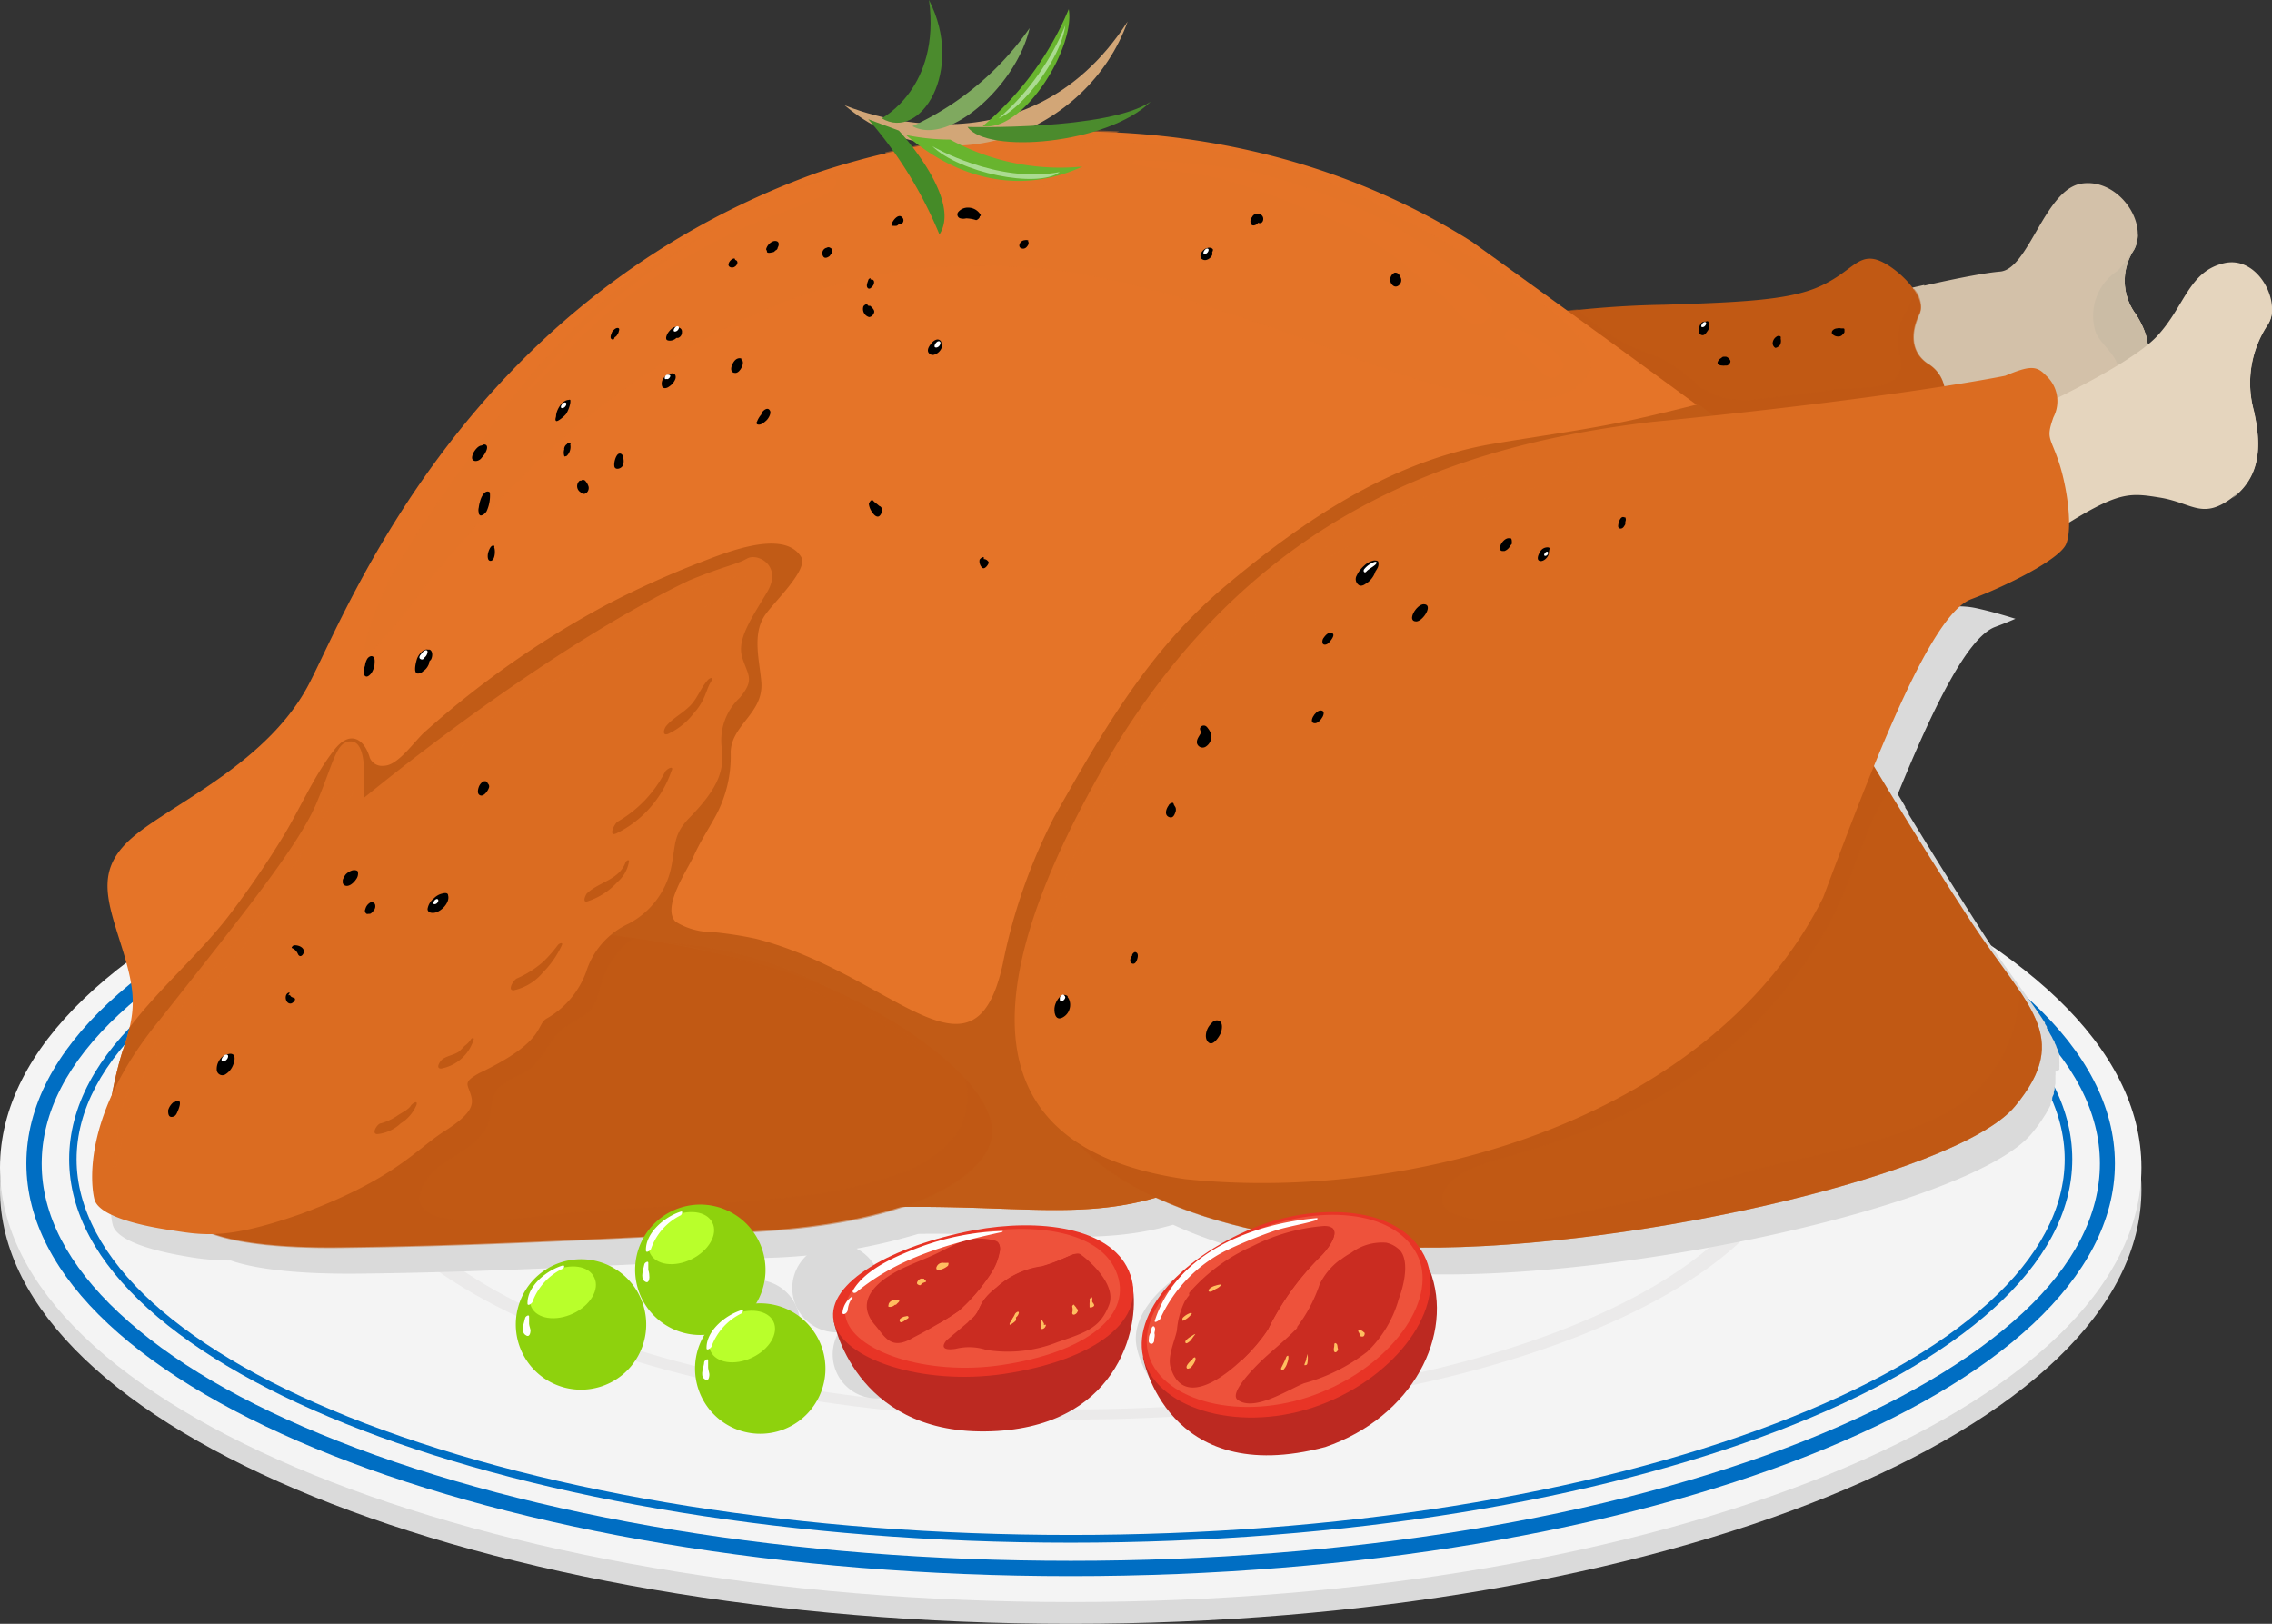 <svg xmlns="http://www.w3.org/2000/svg" viewBox="0 0 143.9 102.85"><rect x="0" y="0" width="143.9" height="102.85" fill="#333333" stroke="none"/><defs><style>.cls-1{isolation:isolate;}.cls-2,.cls-7{fill:#dadada;}.cls-3{fill:#f4f4f4;}.cls-4{fill:#ebeaea;}.cls-5{fill:#006ec3;}.cls-13,.cls-16,.cls-24,.cls-33,.cls-6,.cls-7,.cls-9{mix-blend-mode:multiply;}.cls-8,.cls-9{fill:#d3c1a9;}.cls-10{fill:#cbbca5;}.cls-11{fill:#e5d5be;}.cls-12,.cls-13{fill:#c15914;}.cls-13,.cls-15,.cls-16,.cls-24,.cls-28{opacity:0.5;}.cls-14,.cls-15,.cls-16{fill:#e57428;}.cls-15,.cls-27,.cls-28{mix-blend-mode:screen;}.cls-17{fill:#c15b16;}.cls-18{fill:#d2a677;}.cls-19{fill:#7fa95f;}.cls-20{fill:#4b8b2d;}.cls-21{fill:#68b42e;}.cls-22{fill:#458b28;}.cls-23{fill:#abdb91;}.cls-25{fill:#db6c21;}.cls-26{fill:#fff;}.cls-29{fill:#bc2921;}.cls-30{fill:#e83426;}.cls-31{fill:#ee523b;}.cls-32,.cls-33{fill:#ca2c21;}.cls-34{fill:#ffbe60;}.cls-35{fill:#8ed20d;}.cls-36{fill:#b9ff2b;}</style></defs><g class="cls-1"><g id="Layer_1" data-name="Layer 1"><path class="cls-2" d="M143.51,96.19c0,15.19-30.36,27.51-67.82,27.51S7.88,111.38,7.88,96.19,38.24,68.67,75.69,68.67,143.51,81,143.51,96.19Z" transform="translate(-7.88 -20.85)"/><path class="cls-3" d="M143.51,94.8c0,15.2-30.36,27.52-67.82,27.52S7.88,110,7.88,94.8,38.24,67.29,75.69,67.29,143.51,79.61,143.51,94.8Z" transform="translate(-7.88 -20.85)"/><path class="cls-4" d="M121.94,92c0,10.36-20.7,18.76-46.25,18.76S29.44,102.33,29.44,92,50.15,73.21,75.69,73.21,121.94,81.61,121.94,92Z" transform="translate(-7.88 -20.85)"/><path class="cls-3" d="M120.34,92.31c0,9.84-20,17.81-44.65,17.81s-44.64-8-44.64-17.81,20-17.8,44.64-17.8S120.34,82.48,120.34,92.31Z" transform="translate(-7.88 -20.85)"/><path class="cls-5" d="M75.69,69.38c17.55,0,34,2.69,46.43,7.59,6,2.35,10.63,5.08,13.87,8.12s4.89,6.21,4.89,9.45S139.23,101,136,104s-7.91,5.76-13.87,8.12c-12.39,4.9-28.88,7.59-46.43,7.59s-34-2.69-46.42-7.59c-6-2.36-10.63-5.09-13.87-8.12s-4.89-6.21-4.89-9.45,1.64-6.42,4.89-9.45S23.31,79.32,29.27,77c12.39-4.9,28.87-7.59,46.42-7.59Zm0-1C39.17,68.4,9.55,80.1,9.55,94.54s29.62,26.14,66.14,26.14,66.14-11.7,66.14-26.14S112.22,68.4,75.69,68.4Z" transform="translate(-7.88 -20.85)"/><path class="cls-5" d="M75.69,70.47c16.89,0,32.76,2.52,44.69,7.08,5.77,2.22,10.29,4.78,13.45,7.63s4.82,6,4.82,9.09-1.62,6.19-4.82,9.09-7.68,5.42-13.45,7.63c-11.93,4.56-27.8,7.08-44.69,7.08S42.93,115.55,31,111c-5.77-2.21-10.29-4.78-13.44-7.63s-4.83-6-4.83-9.09,1.63-6.19,4.83-9.09S25.23,79.77,31,77.55C42.93,73,58.8,70.47,75.69,70.47Zm0-.49c-35,0-63.43,10.88-63.43,24.29s28.4,24.29,63.43,24.29,63.44-10.87,63.44-24.29S110.73,70,75.69,70Z" transform="translate(-7.88 -20.85)"/><g class="cls-6"><path class="cls-2" d="M79.23,102.4c-.81-1.89-3.81-2.31-6.64-1.76-3.46.67-6.33,2.29-6,4a6.19,6.19,0,0,0,6.5,4.86c5.45-.06,6.58-4.22,6.35-6.18A2.28,2.28,0,0,0,79.23,102.4Z" transform="translate(-7.88 -20.85)"/><path class="cls-2" d="M92.15,102.39s0,0,0,0a2.29,2.29,0,0,0-.22-.67c-1.11-2.19-4.57-2.34-7.28-1.22-3.12,1.29-5.23,3.68-4.77,5.69h0s1,5.79,7.82,3.94C91.43,108.83,93.21,105.2,92.15,102.39Z" transform="translate(-7.88 -20.85)"/><path class="cls-2" d="M56,101.92A2.86,2.86,0,1,0,58.54,105,2.82,2.82,0,0,0,56,101.92Z" transform="translate(-7.88 -20.85)"/><path class="cls-2" d="M63.64,103.85h-.38a3,3,0,0,0,.4-1.33,2.8,2.8,0,1,0-2.94,2.71H61a2.79,2.79,0,1,0,2.6-1.38Z" transform="translate(-7.88 -20.85)"/></g><path class="cls-7" d="M138.31,88.6c0-.06,0-.12,0-.18a.45.45,0,0,0,0-.11,2,2,0,0,0,0-.24l0-.11,0-.16a.65.65,0,0,1,0-.13l-.06-.2-.06-.16-.06-.14a.78.78,0,0,0-.05-.14,1,1,0,0,1-.07-.15c0-.07-.07-.15-.11-.22l-.06-.13-.09-.15-.06-.11c-.05-.1-.11-.2-.17-.3l0-.09-.12-.19,0-.06c-.83-1.3-2-2.78-3.3-4.72-1.86-2.84-3.86-6.07-5.33-8.48,0,0,0-.05,0-.08s-.15-.23-.22-.35l0-.06-.2-.34,0,0-.2-.33,0,0-.07-.12c2.23-5.48,4.42-9.94,6.16-10.59.4-.15.84-.32,1.29-.52-.81-.25-1.61-.48-2.43-.66-2-.45-4,.45-6,.18a21.33,21.33,0,0,1-9.22-3.79A30.55,30.55,0,0,1,110,47.39a27.77,27.77,0,0,1-2.74-5.13c-.15-.38-.29-.76-.43-1.13l-4.64-3.35a46.57,46.57,0,0,0-23.56-6.94c-1.3.13-2.6.21-3.85.31-2.35.2-4.7.27-7,.47l-.59.06.09.07-.47.09-.08-.12-1.31.14c.06.08.12.15.17.23l-.51.12h0c-1.47.35-2.89.75-4.23,1.2-22.29,8-29.67,27.46-32.23,32.38s-8.47,7.47-11,9.58-1.85,4-.89,7c.74,2.38.9,3.57.52,5.2-.05.24-.12.48-.19.74a0,0,0,0,0,0,0l-.12.37c0,.14-.09.29-.14.44a16.87,16.87,0,0,0-.65,2.61c-1.87,4.09-1.13,6.7-1.13,6.7.25,1,2.51,1.64,4.66,2a16.07,16.07,0,0,0,2.82.26c1.16.4,3.48.87,8,.83,7.73-.08,15-.46,26.05-1A37,37,0,0,0,66.05,99c7.26-.09,11.44.78,16.13-.58,3.56,1.65,8.65,2.89,15.39,3.12,13.37.46,35.35-4.45,39-8.91l.29-.36a.86.86,0,0,1,.07-.1c.08-.1.16-.22.23-.32l0,0,.22-.34.06-.09.16-.28,0,0,.16-.31a1,1,0,0,1,0-.1,1.73,1.73,0,0,0,.1-.24l0-.07c0-.1.07-.2.1-.29l0-.1a1.46,1.46,0,0,0,.05-.2.44.44,0,0,0,0-.1,2.38,2.38,0,0,0,.05-.26.38.38,0,0,0,0-.1c0-.07,0-.13,0-.19V89a1.13,1.13,0,0,0,0-.26Z" transform="translate(-7.88 -20.85)"/><path class="cls-8" d="M128.26,39.29s4.49-1.09,6.3-1.24,2.83-5.21,5.15-5.57,4.27,2.46,3.33,4.2a3.56,3.56,0,0,0,.15,4.13c.79,1.3,1.16,2.61,0,4.06s-8.48,3.47-8.48,3.47l-5.94-2.24S126.81,41.53,128.26,39.29Z" transform="translate(-7.88 -20.85)"/><path class="cls-9" d="M143,36.68a2.11,2.11,0,0,0,.24-1.08l0,0c-1.44,1.69-4.14,2.54-3.42,5.32.27,1,.84,2.24-.05,3.09s-3.05-.7-4.19-.52c-1.51.24-3.61,1.51-4.75-.22-.25-.39-.55-1-.3-1.43.41-.77-.2-1.52-.52-2.2a4.39,4.39,0,0,1-.26-.74c-.88.19-1.5.35-1.5.35-1.45,2.24.51,6.81.51,6.81l5.94,2.24s7.32-2,8.48-3.47.79-2.76,0-4.06A3.56,3.56,0,0,1,143,36.68Z" transform="translate(-7.88 -20.85)"/><g class="cls-6"><path class="cls-10" d="M143.19,40.81a3.56,3.56,0,0,1-.15-4.13,2.05,2.05,0,0,0,.24-1A4.75,4.75,0,0,1,142,38a3.4,3.4,0,0,0-1.38,3.91c.5,1.14,2.15,1.72,1.2,3.9a4.76,4.76,0,0,0,1.34-.92C144.35,43.42,144,42.11,143.19,40.81Z" transform="translate(-7.88 -20.85)"/></g><path class="cls-11" d="M136.68,46.77s6.06-2.74,7.82-4.63,2-4.1,4.24-4.62,3.71,2.67,2.74,3.91a6.68,6.68,0,0,0-.85,5.41c.46,2.08.52,4.1-1.37,5.53s-2.54.33-4.56,0-2.67-.39-6.45,2C138.25,54.4,136,49.51,136.68,46.77Z" transform="translate(-7.88 -20.85)"/><g class="cls-6"><path class="cls-11" d="M150.64,41.12c-2.08.92-3,2.3-2.85,3.92S150,47.42,149.71,49c-.22,1.11.84,2.29-.45,3.42h0c1.89-1.43,1.83-3.45,1.37-5.53a6.68,6.68,0,0,1,.85-5.41,1.73,1.73,0,0,0,.29-1.17A2.9,2.9,0,0,1,150.64,41.12Z" transform="translate(-7.88 -20.85)"/></g><path class="cls-12" d="M105.52,40.76a63.18,63.18,0,0,1,7.79-.61c5.07-.16,8-.31,9.89-1.19s2.3-1.94,3.43-1.69,3.38,2.31,2.82,3.44-.61,2.41.51,3.17a2.22,2.22,0,0,1,1,2.62c-.31.61-16.81,3.28-16.81,3.28Z" transform="translate(-7.88 -20.85)"/><path class="cls-13" d="M130,43.88c-1.12-.76-1.07-2-.51-3.17a1.63,1.63,0,0,0-.39-1.58,4.66,4.66,0,0,1-.54,1.53,3.5,3.5,0,0,0-.33,2.83c.43,2.14-2.31,1.89-3.77,2-1.69.18-3.38.46-5.08.6a5.06,5.06,0,0,1-3.82-.73,12.68,12.68,0,0,0-2.19-1.69c-.88-.43-1.88-.67-2.73-1.17a14,14,0,0,1-2.82-2.06c-1.49.15-2.26.28-2.26.28l8.61,9s16.5-2.67,16.81-3.28A2.22,2.22,0,0,0,130,43.88Z" transform="translate(-7.88 -20.85)"/><path class="cls-14" d="M14.62,93.31a24,24,0,0,1,1-5.82c.9-2.61.9-3.7-.06-6.76s-1.66-4.92.9-7,8.45-4.66,11-9.58,10-24.39,32.23-32.38c11.53-3.84,27.78-4.21,41.4,4.38,10.64,7.65,16.42,11.94,16.42,11.94S88.31,93.54,82.31,96.3c-5.84,2.16-10.45.62-20.29,1.08S14.62,93.31,14.62,93.31Z" transform="translate(-7.88 -20.85)"/><path class="cls-15" d="M96.35,34.49A33.85,33.85,0,0,0,84,30.29a65.88,65.88,0,0,0-16-.05,38.23,38.23,0,0,0-15,5.14c-.74.44-1.46.9-2.17,1.37a27.88,27.88,0,0,0-5,3.4,45.25,45.25,0,0,0-7.2,8.24c-2.05,2.88-4.17,5.8-5.92,8.87-.89,1.57-2.67,6.29-1.2,4.77,1.88-2,3.24-4.06,4.1-5.08,4.64-5.48,9.17-10.25,15.79-14,6.78-3.8,12.94-5.83,21.86-5.14,5.36.41,11.34,2.45,16.28,4.17,4.76,1.65,16.67,7,19,2.4C109.91,41.47,98.53,35.77,96.35,34.49Z" transform="translate(-7.88 -20.85)"/><path class="cls-16" d="M65.56,32.7a31.75,31.75,0,0,0,1.9,3c.19-1.47-.7-2.75-.89-4.2,0-.11.15-.38.27-.32a13.16,13.16,0,0,0,2.59,1.38,12.06,12.06,0,0,0,2.46.29,7.16,7.16,0,0,0,4.59-1.37,11.66,11.66,0,0,1-3.48.18c-.92-.08-2.45-.21-2.81-1.24a.34.34,0,0,1,.24-.36,13.36,13.36,0,0,1,2.81.43,8.17,8.17,0,0,0,3.29-.39,16.14,16.14,0,0,0,2.23-.93,52.8,52.8,0,0,0-14.82,1.33C64.4,31.31,65.07,32,65.56,32.7Z" transform="translate(-7.88 -20.85)"/><path class="cls-17" d="M71.39,81.92a35.39,35.39,0,0,1,3.26-9.33C77.71,67.2,80.56,62.11,85.45,58s10.37-7.85,16.77-9c3.13-.54,6.25-.93,9.35-1.62,1.3-.29,2.59-.61,3.88-.93l2.08,1.54S88.31,93.54,82.31,96.3c-5.84,2.16-10.45.62-20.29,1.08s-47.4-4.07-47.4-4.07a24,24,0,0,1,1-5.82,13.31,13.31,0,0,0,.47-1.57c1.9-2.48,4.32-4.55,6.23-7A58.4,58.4,0,0,0,25.71,74c1.15-1.85,2-3.94,3.33-5.64,1-1.3,1.91-.72,2.26.48a.83.83,0,0,0,.9.51c.91,0,2-1.66,2.64-2.19a59,59,0,0,1,11.44-8,58.3,58.3,0,0,1,6-2.71c1.43-.54,5.22-2.14,6.34-.33.51.83-1.88,3-2.35,3.79-.74,1.2-.28,2.82-.17,4.12.17,2-1.89,2.7-1.94,4.46a7.94,7.94,0,0,1-.93,4c-.46.85-1,1.66-1.4,2.55s-2.06,3.27-1.16,4.19a4.36,4.36,0,0,0,2.3.65,24,24,0,0,1,2.8.43C64.42,82.53,69.55,90.26,71.39,81.92Z" transform="translate(-7.88 -20.85)"/><path class="cls-12" d="M125.2,67.1s4,6.76,7.53,12.14,6.46,7.22,2.77,11.68-25.67,9.38-39,8.92-20.29-4.92-21.52-8.61S104.45,102,125.2,67.1Z" transform="translate(-7.88 -20.85)"/><path class="cls-13" d="M135.75,83.54c0,.16,0,.32,0,.48a8.94,8.94,0,0,1-4.88,7.45c-3.8,1.93-7.92,2.42-12,3.5a117.67,117.67,0,0,1-13,3.07c-1.15.17-8.16.68-6.36-2,.82-1.22,3.06-1.67,4.34-2.06a52.24,52.24,0,0,0,6.28-2.26,27.9,27.9,0,0,0,14-13.11c1-2.11,1.65-4.4,2.69-6.49a8.9,8.9,0,0,1,.66-1.12c-1.38-2.26-2.32-3.86-2.32-3.86C104.45,102,73.7,87.54,74.93,91.23s8.15,8.14,21.52,8.61,35.36-4.46,39.05-8.92C138,87.9,137.46,86.08,135.75,83.54Z" transform="translate(-7.88 -20.85)"/><path class="cls-18" d="M61.37,27.51s11.3,5,17.93-5.3C76.8,29.25,67.66,32.86,61.37,27.51Z" transform="translate(-7.88 -20.85)"/><path class="cls-19" d="M65.67,28.84a18.44,18.44,0,0,0,7.42-6.21C72.3,26.18,68,30.13,65.67,28.84Z" transform="translate(-7.88 -20.85)"/><path class="cls-20" d="M63.72,28.34s3.75-1.91,3-7.49C69,25.31,66.18,29.82,63.72,28.34Z" transform="translate(-7.88 -20.85)"/><path class="cls-21" d="M70.12,28.84a19.43,19.43,0,0,0,5.45-7.41C76,23.83,72.72,29.22,70.12,28.84Z" transform="translate(-7.88 -20.85)"/><path class="cls-20" d="M69.16,28.89s8.88.23,11.6-1.6C78,30,70.37,30.62,69.16,28.89Z" transform="translate(-7.88 -20.85)"/><path class="cls-21" d="M68.06,29.69a14.54,14.54,0,0,0,8.38,1.71c-3.86,1.78-7.86.86-11.18-2A14.08,14.08,0,0,0,68.06,29.69Z" transform="translate(-7.88 -20.85)"/><path class="cls-22" d="M62.87,28.4a26.46,26.46,0,0,1,4.51,7.3c1.47-2.24-2.57-6.58-2.57-6.58Z" transform="translate(-7.88 -20.85)"/><path class="cls-23" d="M66.93,30.11S71,32.51,75,31.75C73.56,32.82,68.61,31.77,66.93,30.11Z" transform="translate(-7.88 -20.85)"/><path class="cls-23" d="M71.13,28.35a15.72,15.72,0,0,0,4.22-5.89C75.14,24.32,72.86,27.57,71.13,28.35Z" transform="translate(-7.88 -20.85)"/><path class="cls-12" d="M45.29,79.91s9.67.93,15.85,3.87,9.74,6.57,9.58,8.89S66.4,98.3,55.35,98.85s-18.32.92-26,1-9-1.39-9-1.39S35.48,93.9,45.29,79.91Z" transform="translate(-7.88 -20.85)"/><g class="cls-24"><path class="cls-12" d="M62.38,84.58A26.27,26.27,0,0,0,49.7,80.52s0,0,0,0a31.39,31.39,0,0,1,5.88,1.38c2.28.81,4.32,2.14,6.58,3C62.26,84.93,62.5,84.65,62.38,84.58Z" transform="translate(-7.88 -20.85)"/><path class="cls-12" d="M66.16,87.15a8.18,8.18,0,0,0-1.56-1.24A6.88,6.88,0,0,0,62.93,85s-.16.11-.1.14A23.81,23.81,0,0,1,66,87.39C66.05,87.46,66.24,87.24,66.16,87.15Z" transform="translate(-7.88 -20.85)"/></g><path class="cls-13" d="M69,89.13a4.43,4.43,0,0,1-.64,3.67,7.94,7.94,0,0,1-3.83,2.48,26.61,26.61,0,0,1-5.57,1.27c-4.5.56-9.06.68-13.58,1-1.87.11-3.72.43-5.59.54-1.2.07-6.26.52-5.18-2,.85-2,3.57-2.17,4.23-4.19.18-.56.1-1.45.47-1.94.49-.65,1.3-.87,2-1.32,1-.71,1.35-1.94,2.29-2.66.4-.32.87-.52,1.28-.81.93-.66.89-1.56,1.23-2.48a5.53,5.53,0,0,1,1.87-2.4c-1.59-.23-2.62-.33-2.62-.33-9.81,14-25,18.55-25,18.55s1.32,1.47,9.05,1.39,15-.46,26.05-1S70.57,95,70.72,92.67C70.79,91.67,70.18,90.44,69,89.13Z" transform="translate(-7.88 -20.85)"/><path class="cls-25" d="M134.88,44.65s-6.76,1.39-22.44,2.93c-12.76,1.53-24.75,6-33.66,20.13C71.4,80,67.09,93.23,82.93,95.53c14.75,1.54,33.51-4,40.42-17.83,3.23-8.61,6.8-17.94,9.38-18.9,2.17-.81,5.56-2.49,6-3.47s.09-3.59-.45-5.21-.83-1.47-.34-2.85a2.19,2.19,0,0,0-.49-2.65C136.87,44,136.43,44,134.88,44.65Z" transform="translate(-7.88 -20.85)"/><path class="cls-25" d="M13.86,96.81S12.52,92.1,18,85.44c5.43-6.87,8.81-11.07,9.93-13.73s1.24-3.9,2.16-3.9.92,1.85.82,3.59c6.14-5,14.19-10.71,20.6-13.78,2.25-.93,3-1,3.68-1.39s2.26.46,1.29,2.1-1.95,3-1.59,4.16.82,1.38-.16,2.56a3.69,3.69,0,0,0-1.12,3.28c.15,1.43-.36,2.55-2,4.25-1.08,1.08-.93,1.69-1.18,3a5.22,5.22,0,0,1-2.77,3.79A5,5,0,0,0,45,82.42a5.6,5.6,0,0,1-2.46,2.92c-.77.41,0,1.43-4.31,3.48-1,.56-.76.67-.56,1.28s.31,1.18-1.74,2.46c-1.79,1.18-3.13,3-9,5.18-4.82,1.69-6.25,1.33-8.4,1S14.11,97.79,13.86,96.81Z" transform="translate(-7.88 -20.85)"/><path class="cls-12" d="M52.71,63.92c-.46.51-.66,1.19-1.16,1.67s-1.07.76-1.48,1.25c-.13.16-.28.63.11.5A4.38,4.38,0,0,0,51.84,66a3.5,3.5,0,0,0,.56-.82c.19-.36.3-.81.51-1.15S52.83,63.78,52.71,63.92Z" transform="translate(-7.88 -20.85)"/><path class="cls-12" d="M50,69.74a7.7,7.7,0,0,1-3,3.15c-.22.14-.62,1-.07.74a6.9,6.9,0,0,0,3.47-3.93C50.61,69.3,50.13,69.52,50,69.74Z" transform="translate(-7.88 -20.85)"/><path class="cls-12" d="M47.51,75.44c-.4,1.15-1.7,1.26-2.46,2-.09.1-.29.57,0,.51A4.37,4.37,0,0,0,47,76.7a2.13,2.13,0,0,0,.72-1.32C47.69,75.26,47.53,75.4,47.51,75.44Z" transform="translate(-7.88 -20.85)"/><path class="cls-12" d="M43.21,80.71a8.33,8.33,0,0,1-.92,1.05,6.36,6.36,0,0,1-1.69,1.07c-.18.09-.63.78-.17.74a3.34,3.34,0,0,0,1.84-1.13,6.05,6.05,0,0,0,1.19-1.71C43.57,80.49,43.28,80.61,43.21,80.71Z" transform="translate(-7.88 -20.85)"/><path class="cls-12" d="M37.71,86.67a1.52,1.52,0,0,1-.41.43,4.08,4.08,0,0,1-.36.36c-.31.21-.7.25-1,.45-.15.09-.52.61-.13.62a2.65,2.65,0,0,0,2.08-1.87C37.88,86.54,37.74,86.62,37.71,86.67Z" transform="translate(-7.88 -20.85)"/><path class="cls-12" d="M33.91,90.86c-.13.26-.62.48-.86.65A3.51,3.51,0,0,1,32,92c-.21,0-.64.68-.22.68A2.51,2.51,0,0,0,33.26,92a2.51,2.51,0,0,0,1-1.17C34.35,90.49,34,90.75,33.91,90.86Z" transform="translate(-7.88 -20.85)"/><path d="M95.18,56.47c0-.12-.17-.12-.27-.12a1.21,1.21,0,0,0-.63.33,1.92,1.92,0,0,0-.47.62.45.45,0,0,0,.16.62c.11.06.28,0,.38-.08a1.19,1.19,0,0,0,.33-.26,1.35,1.35,0,0,0,.31-.53,2,2,0,0,0,.14-.23A.53.53,0,0,0,95.18,56.47Z" transform="translate(-7.88 -20.85)"/><path d="M98.05,59.12c-.45,0-1.11,1.09-.47,1.09C98,60.21,98.7,59.12,98.05,59.12Z" transform="translate(-7.88 -20.85)"/><path d="M92.2,60.94h0c-.19-.06-.38.16-.47.29l0,0a.39.39,0,0,0-.08.36c.06.15.26.09.36,0S92.55,61,92.2,60.94Z" transform="translate(-7.88 -20.85)"/><path d="M91.52,65.85c-.34,0-.83.81-.35.81C91.5,66.66,92,65.85,91.52,65.85Z" transform="translate(-7.88 -20.85)"/><path d="M103.63,55.3a.14.14,0,0,0,0-.06h0a.59.59,0,0,0,0-.13s0-.19-.12-.17h-.08c-.22,0-.44.26-.51.44s-.07.39.16.37l.09,0h0a.68.68,0,0,0,.3-.23l0,0,0,0,.06-.1Z" transform="translate(-7.88 -20.85)"/><path d="M105.94,55.52a.53.53,0,0,0-.53.3c-.1.16-.24.5,0,.56s.56-.26.57-.51S106.09,55.55,105.94,55.52Z" transform="translate(-7.88 -20.85)"/><path d="M84.4,67c-.1-.15-.2-.23-.37-.18a.23.23,0,0,0-.15.19.39.39,0,0,0,.08.21c-.08.22-.31.42-.27.7a.37.37,0,0,0,.56.22.77.77,0,0,0,.35-.72A1,1,0,0,0,84.4,67Z" transform="translate(-7.88 -20.85)"/><path d="M110.82,53.9a.31.31,0,0,0,0-.28.13.13,0,0,0-.06,0s0,0,0,0c-.26-.14-.4.4-.39.57s.25.2.37,0l.07-.11A.35.35,0,0,0,110.82,53.9Z" transform="translate(-7.88 -20.85)"/><path d="M82.35,72.07c0-.11-.12-.2-.14-.32s-.28,0-.31.11h0c-.17.23-.28.6,0,.73s.37-.15.42-.28A.43.43,0,0,0,82.35,72.07Z" transform="translate(-7.88 -20.85)"/><path d="M79.83,81.17c-.09-.06-.2.06-.24.14a.13.13,0,0,0,0,.06c-.13.15-.2.44,0,.51s.29-.19.32-.29S80,81.24,79.83,81.17Z" transform="translate(-7.88 -20.85)"/><path d="M75.5,84l0-.06s0,0,0,0c-.4-.28-.73.29-.81.62s0,1,.5.73S75.79,84.37,75.5,84Z" transform="translate(-7.88 -20.85)"/><path d="M85,85.48a.4.4,0,0,0-.36.15,1.46,1.46,0,0,0-.21.25c-.17.26-.29.76,0,1s.66-.37.75-.56S85.4,85.54,85,85.48Z" transform="translate(-7.88 -20.85)"/><path d="M38.78,70.48a.29.29,0,0,0-.14-.15c-.08,0-.19,0-.25.09a.7.7,0,0,0-.19.29c-.06.18-.11.45.11.52s.47-.29.53-.47A.24.24,0,0,0,38.78,70.48Z" transform="translate(-7.88 -20.85)"/><path d="M30.55,76.09c0-.12-.2-.14-.32-.12s-.38.15-.49.31a.87.87,0,0,0-.09.17.35.35,0,0,0-.06.14.22.22,0,0,0,0,.08.24.24,0,0,0,.09.24c.28.18.63-.17.76-.38A.58.58,0,0,0,30.55,76.09Z" transform="translate(-7.88 -20.85)"/><path d="M31.63,78.12a.23.23,0,0,0-.34-.08.65.65,0,0,0-.27.39.23.23,0,0,0,.08.3.23.23,0,0,0,.12,0h.09a.33.33,0,0,0,.15-.11l.08-.09A.41.41,0,0,0,31.63,78.12Z" transform="translate(-7.88 -20.85)"/><path d="M36.26,77.56c0-.17-.2-.16-.34-.12a1.06,1.06,0,0,0-.55.3,1.08,1.08,0,0,0-.41.68c0,.24.27.27.44.24C35.84,78.59,36.39,78,36.26,77.56Z" transform="translate(-7.88 -20.85)"/><path d="M26.47,80.73s-.18.14-.09.17a.67.67,0,0,1,.28.22c.09.1.09.24.21.28s.23-.13.25-.22C27.19,80.85,26.74,80.68,26.47,80.73Z" transform="translate(-7.88 -20.85)"/><path d="M26.51,84.06a.72.72,0,0,1-.2-.09l-.06-.08c-.05-.06,0,0-.08,0s.15-.21,0-.17c-.33.11-.21.73.13.69C26.43,84.4,26.68,84.14,26.51,84.06Z" transform="translate(-7.88 -20.85)"/><path d="M22.58,87.61a.33.33,0,0,0-.22,0,.79.79,0,0,0-.55.34,1,1,0,0,0-.2.69.36.36,0,0,0,.54.26,1.2,1.2,0,0,0,.5-.61C22.72,88.13,22.84,87.69,22.58,87.61Z" transform="translate(-7.88 -20.85)"/><path d="M19.1,90.57a.42.42,0,0,0-.16.09l-.07,0a1,1,0,0,0-.34.51c0,.17,0,.44.24.42s.3-.21.37-.37S19.43,90.51,19.1,90.57Z" transform="translate(-7.88 -20.85)"/><path d="M35.17,62.05A.16.16,0,0,0,35,62c-.31-.09-.64.34-.72.61s-.26,1,.15.89a.48.48,0,0,0,.25-.14A.87.87,0,0,0,35,63a.49.49,0,0,0,.06-.17s0-.11.08-.16S35.34,62.23,35.17,62.05Z" transform="translate(-7.88 -20.85)"/><path d="M31.52,62.45c-.12-.1-.3,0-.38.13A1.06,1.06,0,0,0,31,63a1.29,1.29,0,0,0-.08.47c0,.1.06.22.17.23s.25-.13.32-.23a1.28,1.28,0,0,0,.19-.52C31.61,62.75,31.64,62.56,31.52,62.45Z" transform="translate(-7.88 -20.85)"/><path d="M39.18,55.52a0,0,0,0,0,0,0,.12.12,0,0,0,0-.1c-.22-.1-.36.34-.39.47s-.06.52.19.48S39.27,55.73,39.18,55.52Z" transform="translate(-7.88 -20.85)"/><path d="M38.85,52c-.28-.11-.48.33-.54.52a2.68,2.68,0,0,0-.11.49.61.61,0,0,0,0,.3.18.18,0,0,0,.12.19c.15,0,.32-.16.38-.27a2.36,2.36,0,0,0,.21-1.15A.09.09,0,0,0,38.85,52Z" transform="translate(-7.88 -20.85)"/><path d="M45.16,51.68a.92.92,0,0,0-.19-.35.18.18,0,0,0-.12-.08.16.16,0,0,0-.1,0l-.08.05s0,0,0,0l0,0a.1.1,0,0,0-.08,0,.45.45,0,0,0,.05.72C44.89,52.3,45.22,52,45.16,51.68Z" transform="translate(-7.88 -20.85)"/><path d="M47.35,49.84v0c0-.14-.11-.31-.28-.25s-.32.52-.28.79.45.17.55-.07A.81.81,0,0,0,47.35,49.84Z" transform="translate(-7.88 -20.85)"/><path d="M44,48.88c-.09,0-.15,0-.21.1a.38.38,0,0,0-.17.24.11.11,0,0,0,0,.08.71.71,0,0,0,0,.43c0,.07.11,0,.15,0A.8.8,0,0,0,44,49s0,0,0,0S44.06,48.89,44,48.88Z" transform="translate(-7.88 -20.85)"/><path d="M44,46.18a.1.1,0,0,0-.1,0c-.41,0-.78.62-.8,1,0,.11-.09.25,0,.33s.55-.32.64-.45S44.05,46.45,44,46.18Z" transform="translate(-7.88 -20.85)"/><path d="M38.53,49l-.15.07c-.23,0-.49.37-.55.54s-.09.33.05.41.39,0,.51-.18a1.38,1.38,0,0,0,.32-.52C38.75,49.18,38.75,49,38.53,49Z" transform="translate(-7.88 -20.85)"/><path d="M56.64,46.85c-.14-.25-.43,0-.53.17a.43.43,0,0,0,0,.07,1.46,1.46,0,0,0-.28.46.13.13,0,0,0,0,.17c.22.1.46-.12.6-.25S56.75,47,56.64,46.85Z" transform="translate(-7.88 -20.85)"/><path d="M54.83,43.61s0,0,0-.06c-.29-.07-.47.15-.58.41s-.08.52.22.51S55.11,43.77,54.83,43.61Z" transform="translate(-7.88 -20.85)"/><path d="M50.52,44.5a.37.37,0,0,0-.3.09.5.5,0,0,0-.29.18.58.58,0,0,0-.11.56c.09.17.31.1.44,0a1,1,0,0,0,.38-.44C50.7,44.76,50.7,44.55,50.52,44.5Z" transform="translate(-7.88 -20.85)"/><path d="M50.75,41.56c-.22-.05-.43.19-.55.35a.85.85,0,0,0-.13.31c0,.1,0,.15.11.19a.58.58,0,0,0,.54-.16l0,0,.11,0a.36.36,0,0,0,.24-.35C51.1,41.66,50.91,41.59,50.75,41.56Z" transform="translate(-7.88 -20.85)"/><path d="M67.5,42.61a.21.21,0,0,0-.08-.2c-.16-.14-.39,0-.51.14s-.34.4-.23.62a.32.32,0,0,0,.41.13C67.37,43.21,67.64,42.85,67.5,42.61Z" transform="translate(-7.88 -20.85)"/><path d="M63,40.22s-.08,0-.12,0a.27.27,0,0,0-.11-.1c-.08,0-.19.09-.21.15a.53.53,0,0,0,.36.66c.17,0,.31-.18.33-.32S63.1,40.32,63,40.22Z" transform="translate(-7.88 -20.85)"/><path d="M63,38.57s.05-.08,0-.09H63c-.06,0-.12.06-.13.12s-.13.29-.07.43.19.13.29,0a.39.39,0,0,0,.15-.33A.16.16,0,0,0,63,38.57Z" transform="translate(-7.88 -20.85)"/><path d="M60.45,36.54a.18.18,0,0,0-.2,0h0a.36.36,0,0,0-.2.59c.11.11.3,0,.38-.07a.83.83,0,0,0,.08-.12s.07-.06.07-.08A.23.23,0,0,0,60.45,36.54Z" transform="translate(-7.88 -20.85)"/><path d="M65,34.6c-.23-.24-.6.24-.64.44s0,.11.08.11a.85.85,0,0,0,.23,0,.29.29,0,0,0,.13-.1.22.22,0,0,0,.13,0A.26.26,0,0,0,65,34.6Z" transform="translate(-7.88 -20.85)"/><path d="M57.14,36.52a.35.35,0,0,0,.06-.22c0-.19-.22-.22-.37-.16a.75.75,0,0,0-.42.47c0,.07,0,.1.05.11a.21.21,0,0,0,0,.1c.11.1.3,0,.41,0a.63.63,0,0,0,.13-.11A.21.21,0,0,0,57.14,36.52Z" transform="translate(-7.88 -20.85)"/><path d="M54.44,37.31s0,0,0,0,0-.09-.05-.09c-.24,0-.56.46-.23.56S54.77,37.39,54.44,37.31Z" transform="translate(-7.88 -20.85)"/><path d="M84.62,36.57a.38.38,0,0,0-.31,0c-.25.07-.52.42-.34.66a.34.34,0,0,0,.32.08.57.57,0,0,0,.36-.3.23.23,0,0,0,0-.17l0,0C84.73,36.67,84.72,36.63,84.62,36.57Z" transform="translate(-7.88 -20.85)"/><path d="M87.87,34.6a.36.36,0,0,0-.3-.22.38.38,0,0,0-.39.22.4.4,0,0,0-.06.45c.1.15.28.05.37,0l.07-.09a0,0,0,0,0,0,0C87.82,35.07,87.94,34.8,87.87,34.6Z" transform="translate(-7.88 -20.85)"/><path d="M96.54,38.34h0a.3.3,0,0,0-.33-.22.49.49,0,0,0-.28.42.47.47,0,0,0,.2.41c.18.12.38,0,.47-.2A.41.41,0,0,0,96.54,38.34Z" transform="translate(-7.88 -20.85)"/><path d="M73,36.13a0,0,0,0,0,0-.07h-.08a.12.12,0,0,0-.1,0,.41.41,0,0,0-.24.08c-.12.09-.24.36,0,.44s.37-.12.44-.26a.32.32,0,0,0,0-.14S73,36.15,73,36.13Z" transform="translate(-7.88 -20.85)"/><path d="M70,34.48A.91.91,0,0,0,69.2,34a.79.79,0,0,0-.63.28.25.25,0,0,0,.14.4.73.73,0,0,0,.36,0,2.25,2.25,0,0,1,.63.11c.08,0,.26-.15.23-.24A.08.08,0,0,0,70,34.48Z" transform="translate(-7.88 -20.85)"/><path d="M47,41.62c-.13,0-.23.11-.31.19a.37.37,0,0,0-.07.14l0,0c-.05.12-.12.31,0,.38s.15,0,.19-.12A.41.41,0,0,0,47,42a.27.27,0,0,0,.06-.12C47.07,41.81,47.17,41.64,47,41.62Z" transform="translate(-7.88 -20.85)"/><path d="M70.45,56.39a.33.33,0,0,0-.26-.13h0s0-.05,0-.07,0-.05,0-.05,0,0-.06,0-.21.13-.21.18a.57.57,0,0,0,.15.47c.15.17.36-.12.41-.24A.12.12,0,0,0,70.45,56.39Z" transform="translate(-7.88 -20.85)"/><path d="M63.74,53.11a.25.25,0,0,0-.18-.22.11.11,0,0,0,0,0c-.12-.12-.27-.2-.38-.33s-.27.14-.27.22a1.12,1.12,0,0,0,.18.47c.09.13.21.31.38.32S63.77,53.27,63.74,53.11Z" transform="translate(-7.88 -20.85)"/><path d="M116.08,41.22a.11.11,0,0,0-.15,0l-.07,0a.28.28,0,0,0-.27.15c-.09.15-.23.53,0,.67s.37-.13.44-.23A.55.55,0,0,0,116.08,41.22Z" transform="translate(-7.88 -20.85)"/><path d="M117.19,43.44l-.12,0s-.12,0-.16.08a.43.43,0,0,0-.22.22c-.1.19.12.26.26.26a.63.63,0,0,0,.19,0h.1c.11,0,.25-.17.24-.27S117.32,43.46,117.19,43.44Z" transform="translate(-7.88 -20.85)"/><path d="M120.66,42.3a.28.28,0,0,0,0-.13s0,0,0,0,0,0,0,0a.21.21,0,0,0-.26,0,.53.53,0,0,0-.24.36.34.34,0,0,0,.16.35c.12,0,.26-.12.31-.2A.59.59,0,0,0,120.66,42.3Z" transform="translate(-7.88 -20.85)"/><path d="M124.7,41.83s0,0,0,0a.5.5,0,0,0,0-.12s0-.06-.07-.06l-.14,0h0a.46.46,0,0,0-.26,0c-.16,0-.4.15-.31.34a.49.49,0,0,0,.41.17.32.32,0,0,0,.26-.13C124.63,42,124.73,41.89,124.7,41.83Z" transform="translate(-7.88 -20.85)"/><path class="cls-26" d="M50.25,44.59a.2.2,0,0,0-.13,0c-.08,0-.18.17-.12.26a.13.13,0,0,0,.1,0C50.24,44.92,50.45,44.59,50.25,44.59Z" transform="translate(-7.88 -20.85)"/><path class="cls-26" d="M50.77,41.51c-.14,0-.34.34-.14.34S51,41.51,50.77,41.51Z" transform="translate(-7.88 -20.85)"/><path class="cls-26" d="M67.33,42.46c-.16,0-.4.4-.16.4S67.56,42.46,67.33,42.46Z" transform="translate(-7.88 -20.85)"/><path class="cls-26" d="M43.65,46.34c-.15,0-.37.36-.16.36S43.87,46.34,43.65,46.34Z" transform="translate(-7.88 -20.85)"/><path class="cls-26" d="M34.59,62.23s-.05.07-.08.1-.13.19,0,.26.2,0,.25-.09a.5.5,0,0,0,.2-.39C34.89,61.91,34.63,62.15,34.59,62.23Z" transform="translate(-7.88 -20.85)"/><path class="cls-26" d="M94.94,56.44a1.48,1.48,0,0,0-.64.44c-.12.13,0,.31.12.17s.36-.26.53-.4S95.1,56.4,94.94,56.44Z" transform="translate(-7.88 -20.85)"/><path class="cls-26" d="M35.55,77.79c-.14,0-.34.33-.14.33S35.74,77.79,35.55,77.79Z" transform="translate(-7.88 -20.85)"/><path class="cls-26" d="M84.33,36.59c-.14,0-.35.35-.15.35S84.54,36.59,84.33,36.59Z" transform="translate(-7.88 -20.85)"/><path class="cls-26" d="M75.26,83.87c-.08-.08-.22.09-.25.15a.66.66,0,0,0,0,.15c0,.26.36,0,.34-.17A.29.29,0,0,0,75.26,83.87Z" transform="translate(-7.88 -20.85)"/><path class="cls-26" d="M22.21,87.64c-.18,0-.45.43-.19.43S22.46,87.64,22.21,87.64Z" transform="translate(-7.88 -20.85)"/><path class="cls-26" d="M105.86,55.79c-.11,0-.28.27-.11.27S106,55.79,105.86,55.79Z" transform="translate(-7.88 -20.85)"/><path class="cls-26" d="M115.85,41.24c-.13,0-.33.33-.14.33S116.05,41.24,115.85,41.24Z" transform="translate(-7.88 -20.85)"/><g class="cls-27"><path class="cls-14" d="M60.63,32.18c-3.77.77-7.38,3-10.53,5.16a41.84,41.84,0,0,0-4.86,3.84c-1.45,1.33-2.59,2.87-3.94,4.27-.09.09,0,.21.08.12,1.29-1.09,2.35-2.5,3.59-3.66a33.63,33.63,0,0,1,5.15-4,40,40,0,0,1,5-2.7c1.74-.76,3.6-1.27,5.28-2.19C60.63,33,61.16,32.07,60.63,32.18Z" transform="translate(-7.88 -20.85)"/><path class="cls-14" d="M102.31,40.22c-1-1.65-2.77-2.73-4.26-3.86a23.29,23.29,0,0,0-5.64-2.94,33.61,33.61,0,0,0-5.85-1.83,63,63,0,0,0-6.73-.6c-.11,0-.3.25-.17.27,1.81.31,3.62.51,5.42.88a39.32,39.32,0,0,1,5.65,2,20.57,20.57,0,0,1,5.73,3.16c.85.69,1.65,1.44,2.53,2.1s1.19,1.46,2.13,1.95C101.63,41.67,102.63,40.75,102.31,40.22Z" transform="translate(-7.88 -20.85)"/><path class="cls-14" d="M106.87,43.84a3.71,3.71,0,0,0-1.3-1.34,5.56,5.56,0,0,0-1.82-.87c-.25-.06-.78.52-.51.68a9.28,9.28,0,0,1,1.42,1.24c.45.43.8,1,1.4,1.22C106.45,44.92,107,44.19,106.87,43.84Z" transform="translate(-7.88 -20.85)"/></g><g class="cls-28"><path class="cls-25" d="M87,59.58c-3.52,2.26-5.51,5.37-7.79,8.77-2.39,3.56-3.75,7.81-5.08,11.85,0,.17.14.07.18,0C76,76.64,77,72.7,79.14,69.4a58,58,0,0,1,3.53-5.11,25.18,25.18,0,0,1,4.48-4C87.5,60.06,87.61,59.18,87,59.58Z" transform="translate(-7.88 -20.85)"/><path class="cls-25" d="M107.62,50.11a12.56,12.56,0,0,0-4.7.64,30.17,30.17,0,0,0-4.66,1.51A30.87,30.87,0,0,0,90,56.78c-.4.33-.33,1,.24.58,4.91-3.61,10.87-4.81,16.71-6C107.27,51.33,108.3,50.22,107.62,50.11Z" transform="translate(-7.88 -20.85)"/></g><g class="cls-28"><path class="cls-25" d="M24.18,78.93a72,72,0,0,0-6.33,7.81,15.83,15.83,0,0,0-2.05,3.74c-.57,1.47-.41,2.82-.75,4.31,0,.12.14,0,.16,0,.42-1.26.44-2.58.88-3.86a14.73,14.73,0,0,1,2.55-4.36c1.94-2.44,3.9-4.89,5.9-7.29C24.89,78.83,24.55,78.55,24.18,78.93Z" transform="translate(-7.88 -20.85)"/><path class="cls-25" d="M30.13,70.88c-.9,0-1.42.66-1.89,1.32-.81,1.12-1,2.56-1.9,3.64-.05,0,0,.09,0,0a9,9,0,0,0,1.34-2.06c.4-.79,1-2.09,2-2.2C30,71.59,30.48,70.91,30.13,70.88Z" transform="translate(-7.88 -20.85)"/><path class="cls-25" d="M54.84,57.31c-3.66.63-8.13,3.59-11.44,5.27a29.35,29.35,0,0,0-4.64,3,17.29,17.29,0,0,0-2,1.86c-.58.61-1,1.46-1.6,2-.19.17-.32.74.09.48,1.16-.75,2-2,3-3A22.7,22.7,0,0,1,43,63.94c3.43-1.79,8-4,11.52-5.56C54.76,58.26,55.5,57.19,54.84,57.31Z" transform="translate(-7.88 -20.85)"/></g><path class="cls-29" d="M60.68,104.51s1.27,7.09,9.6,7,9.83-6.53,9.33-9.21C76,104.64,60.68,104.51,60.68,104.51Z" transform="translate(-7.88 -20.85)"/><path class="cls-30" d="M79.36,101.31c1.39,3.14-2.18,5.71-7.9,6.56-5.15.76-10.3-.93-10.78-3.36s3.75-4.77,8.87-5.74C73.73,98,78.16,98.59,79.36,101.31Z" transform="translate(-7.88 -20.85)"/><path class="cls-31" d="M78.54,101.31c1.27,2.87-2,5.23-7.24,6-4.71.7-9.43-.86-9.87-3.08s3.44-4.37,8.12-5.26C73.39,98.26,77.44,98.82,78.54,101.31Z" transform="translate(-7.88 -20.85)"/><path class="cls-32" d="M70.87,99.42a3.72,3.72,0,0,0-2.08.06c-.55.23-1.08.52-1.62.78s-1.24.52-1.85.8c-1.48.65-3.53,2-2,3.74.62.73,1,1.62,2.42.76a27.71,27.71,0,0,0,2.89-1.7,11.74,11.74,0,0,0,2-2.33,3.65,3.65,0,0,0,.55-1.3C71.29,99.81,71.17,99.48,70.87,99.42Z" transform="translate(-7.88 -20.85)"/><path class="cls-33" d="M71.05,99.5a1.7,1.7,0,0,1-.22.24,2,2,0,0,1-.77.4c-.89.28-.93,1-1,1.73a2.64,2.64,0,0,1-.83,1.44,3.77,3.77,0,0,0-.94,1.38,9,9,0,0,0,1.32-.83,11.74,11.74,0,0,0,2-2.33,3.65,3.65,0,0,0,.55-1.3A.72.72,0,0,0,71.05,99.5Z" transform="translate(-7.88 -20.85)"/><path class="cls-32" d="M67.84,105.73s.82-.68,1.54-1.3.31-1,1.59-2a5.3,5.3,0,0,1,2.86-1.34c1.47-.44,2.15-1,2.47-.8s2.36,1.85,1.82,3.22-1.29,1.69-3.22,2.33a8.55,8.55,0,0,1-4.55.51,3.54,3.54,0,0,0-1.94-.07C67.55,106.41,67.51,106.11,67.84,105.73Z" transform="translate(-7.88 -20.85)"/><path class="cls-33" d="M70,104.31a12,12,0,0,0,1.43-.92,4.13,4.13,0,0,1,2.14-.85c.57,0,1.82,0,2-.76a9.15,9.15,0,0,1,.23-1.16,1.54,1.54,0,0,1,.15-.35c-.4.12-1,.47-2.08.78A5.3,5.3,0,0,0,71,102.39c-1.28,1-.87,1.41-1.59,2l-.23.2A4.36,4.36,0,0,0,70,104.31Z" transform="translate(-7.88 -20.85)"/><path class="cls-34" d="M64.82,103.16c-.06,0-.12,0-.19,0a.59.59,0,0,0-.26.07.41.41,0,0,0-.2.19c0,.05-.06.18,0,.2a.45.45,0,0,0,.38-.12s.1,0,.14-.08a.8.8,0,0,0,.13-.13S64.87,103.16,64.82,103.16Z" transform="translate(-7.88 -20.85)"/><path class="cls-34" d="M65.4,104.23c-.06-.06-.13,0-.2,0s-.29.1-.33.18,0,.25.16.17.19-.14.3-.19S65.44,104.27,65.4,104.23Z" transform="translate(-7.88 -20.85)"/><path class="cls-34" d="M66.5,101.94c-.08,0-.06-.06-.1-.1l-.07,0a.13.13,0,0,0-.12,0h0c-.1,0-.37.27-.19.37s.18,0,.27-.08a1.7,1.7,0,0,1,.24-.09S66.52,101.94,66.5,101.94Z" transform="translate(-7.88 -20.85)"/><path class="cls-34" d="M67.92,100.83a1.94,1.94,0,0,1-.34,0,.41.41,0,0,0-.37.24c-.07.12,0,.26.14.22a1.25,1.25,0,0,0,.57-.27S68,100.83,67.92,100.83Z" transform="translate(-7.88 -20.85)"/><path class="cls-34" d="M72.41,104c0-.16-.22,0-.25.09a1.69,1.69,0,0,1-.17.29c0,.1-.11.17-.15.27s0,.09,0,.11.32-.17.39-.29a.37.37,0,0,0,0-.11s0,0,0,0l0-.07A.49.49,0,0,0,72.41,104Z" transform="translate(-7.88 -20.85)"/><path class="cls-34" d="M74,104.77s0-.07,0-.1a2.25,2.25,0,0,1-.12-.21s-.07,0-.07,0,0,.18,0,.27a.43.43,0,0,1,0,.11s0,.08,0,.11a.09.09,0,0,0,.07.08h0a.29.29,0,0,0,.24-.24C74.16,104.75,74.1,104.75,74,104.77Z" transform="translate(-7.88 -20.85)"/><path class="cls-34" d="M76.14,103.79a.32.32,0,0,1-.1-.13s-.09-.1-.13-.16-.13.07-.12.11a.74.74,0,0,1,0,.39c0,.12.09.14.17.1a.31.31,0,0,0,.16-.16S76.19,103.82,76.14,103.79Z" transform="translate(-7.88 -20.85)"/><path class="cls-34" d="M77.05,103.27a.46.46,0,0,0,0-.23c0-.07-.18.07-.16.13a.74.74,0,0,1,0,.21c0,.09,0,.17,0,.25s.3,0,.29-.11S77.06,103.35,77.05,103.27Z" transform="translate(-7.88 -20.85)"/><path class="cls-26" d="M71.38,98.82a16.41,16.41,0,0,0-5.19,1c-1.42.53-3.47,1.37-4.27,2.74-.11.17.08.23.21.13,2.66-2.21,5.92-3.09,9.23-3.81C71.37,98.87,71.41,98.82,71.38,98.82Z" transform="translate(-7.88 -20.85)"/><path class="cls-26" d="M61.8,103a1.38,1.38,0,0,0-.56,1c0,.1.1.09.16.06a.34.34,0,0,0,.17-.22,1.5,1.5,0,0,1,.28-.77C61.91,103.07,61.89,103,61.8,103Z" transform="translate(-7.88 -20.85)"/><path class="cls-29" d="M80.27,106.81s1.48,8.36,11.55,5.69c5.56-1.91,8.19-7.14,6.62-11.2C96.26,104.19,80.27,106.81,80.27,106.81Z" transform="translate(-7.88 -20.85)"/><path class="cls-30" d="M98.08,100.36c1.5,2.88-1.28,7.29-6.16,9.31s-10.21.68-11.46-2.32,2-6.77,6.87-8.75C91.33,97,96.45,97.2,98.08,100.36Z" transform="translate(-7.88 -20.85)"/><path class="cls-31" d="M97.62,100.28c1.38,2.66-1.3,6.79-6,8.73s-9.72.74-10.87-2,1.94-6.32,6.62-8.21C91.23,97.21,96.09,97.36,97.62,100.28Z" transform="translate(-7.88 -20.85)"/><path class="cls-32" d="M91.75,98.5a12,12,0,0,0-4.54,1.28,11.4,11.4,0,0,0-4,2.94.16.16,0,0,0,0,.15,4,4,0,0,0-.3.42,5.17,5.17,0,0,0-.49,1.83c-.14.68-.62,1.66-.39,2.37,1.07,3.36,5.3-1,6.18-2.48a17.11,17.11,0,0,1,3.29-4.57C91.93,100.05,93.14,98.5,91.75,98.5Z" transform="translate(-7.88 -20.85)"/><path class="cls-33" d="M92.22,98.6a3.52,3.52,0,0,1-.9,1.46,4.74,4.74,0,0,1-2.62,1.08c-.81.17-1.69.44-1.68,1.45,0,.66.22,1.31.2,2a5.59,5.59,0,0,1-.73,2.45,10.74,10.74,0,0,0,1.7-2,17.11,17.11,0,0,1,3.29-4.57C91.86,100.11,92.78,99,92.22,98.6Z" transform="translate(-7.88 -20.85)"/><path class="cls-32" d="M95.68,99.56a3.26,3.26,0,0,0-2.22.64,4.7,4.7,0,0,0-1.95,2A9.33,9.33,0,0,1,90,105c-.71.74-1.54,1.38-2.28,2.09-.23.23-2.07,2-1.44,2.43,1.07.76,3.22-.68,4.2-1.06a11.38,11.38,0,0,0,4-2,7.39,7.39,0,0,0,2-3.36c.35-.91.73-2.62-.09-3.2A1.71,1.71,0,0,0,95.68,99.56Z" transform="translate(-7.88 -20.85)"/><path class="cls-33" d="M90.22,104.86c.42-.16.86-.29,1.3-.41a2.91,2.91,0,0,0,1.34-.59c.73-.82-.3-2.12-.07-3.1l0-.14a4.18,4.18,0,0,0-1.33,1.58A9.44,9.44,0,0,1,90,104.94Z" transform="translate(-7.88 -20.85)"/><path class="cls-34" d="M83.59,106.86c0-.09-.16,0-.18.07s-.08.07-.11.11l-.1.1c-.07.08-.21.24-.16.35s.18,0,.24,0a1.66,1.66,0,0,0,.23-.31C83.56,107.07,83.63,107,83.59,106.86Z" transform="translate(-7.88 -20.85)"/><path class="cls-34" d="M83.51,105.37l-.24.15a1.32,1.32,0,0,0-.29.24s-.06.11,0,.15h0a.08.08,0,0,0,.1,0,.75.75,0,0,0,.29-.27l.13-.18a.94.94,0,0,0,.09-.12S83.54,105.36,83.51,105.37Z" transform="translate(-7.88 -20.85)"/><path class="cls-34" d="M83.31,104a1.22,1.22,0,0,0-.53.33c0,.06-.07.21.06.16a1.43,1.43,0,0,0,.52-.43S83.37,104,83.31,104Z" transform="translate(-7.88 -20.85)"/><path class="cls-34" d="M85.16,102.21a1.46,1.46,0,0,0-.3.07.87.87,0,0,0-.38.2s-.12.15,0,.18.3-.11.4-.17a.91.91,0,0,0,.32-.22S85.2,102.2,85.16,102.21Z" transform="translate(-7.88 -20.85)"/><path class="cls-34" d="M89.48,106.75c0-.08-.13,0-.14.07-.08.22-.2.44-.3.65a.12.12,0,0,0,0,.13h0s.1,0,.13,0a1,1,0,0,0,.24-.43A.82.82,0,0,0,89.48,106.75Z" transform="translate(-7.88 -20.85)"/><path class="cls-34" d="M90.69,106.61s0,0,0,0a1.34,1.34,0,0,1-.07.27c0,.12-.07.24-.11.36a.08.08,0,0,0,0,.08s0,0,0,0,.13,0,.16-.07S90.74,106.81,90.69,106.61Z" transform="translate(-7.88 -20.85)"/><path class="cls-34" d="M92.62,106.28c-.05-.12,0-.25-.1-.33s-.14,0-.13.1-.08.28,0,.41S92.66,106.38,92.62,106.28Z" transform="translate(-7.88 -20.85)"/><path class="cls-34" d="M94.29,105.25a1.06,1.06,0,0,1-.11-.09.49.49,0,0,0-.19-.07s-.11,0-.08.09a3.18,3.18,0,0,1,.16.32s.12,0,.15,0a.19.19,0,0,0,.08-.1S94.34,105.28,94.29,105.25Z" transform="translate(-7.88 -20.85)"/><path class="cls-26" d="M91.29,98c-4.1.36-8.86,2.18-10.26,6.47-.09.25.27,0,.32-.06a9,9,0,0,1,4.16-4.34,29.35,29.35,0,0,1,3.13-1.28c.86-.27,1.74-.39,2.59-.65C91.27,98.16,91.38,98,91.29,98Z" transform="translate(-7.88 -20.85)"/><path class="cls-26" d="M81,105.3c0-.12.09-.26,0-.4s-.2.06-.19.14a.4.4,0,0,1-.08.26.81.81,0,0,0-.08.25c0,.15-.07.33.09.4s.25-.12.24-.21S81.05,105.45,81,105.3Z" transform="translate(-7.88 -20.85)"/><path class="cls-35" d="M48.8,105A4.13,4.13,0,1,1,45,100.62,4.13,4.13,0,0,1,48.8,105Z" transform="translate(-7.88 -20.85)"/><path class="cls-36" d="M45.52,101.77c.36.74-.25,1.77-1.35,2.28s-2.27.34-2.63-.4.26-1.76,1.36-2.28S45.17,101,45.52,101.77Z" transform="translate(-7.88 -20.85)"/><path class="cls-26" d="M43.53,101c-1,.29-2.26,1.28-2.24,2.41,0,.2.27,0,.31-.09a3.75,3.75,0,0,1,1.89-2.1C43.57,101.22,43.7,101,43.53,101Z" transform="translate(-7.88 -20.85)"/><path class="cls-26" d="M41.39,104.7c0-.16,0-.32,0-.47s-.24,0-.25.1c-.06.28-.29.83,0,1.06s.33-.13.34-.24S41.4,104.85,41.39,104.7Z" transform="translate(-7.88 -20.85)"/><path class="cls-35" d="M56.36,101.49a4.13,4.13,0,1,1-3.91-4.34A4.14,4.14,0,0,1,56.36,101.49Z" transform="translate(-7.88 -20.85)"/><path class="cls-36" d="M53,98.29c.37.73-.22,1.77-1.31,2.31s-2.26.38-2.63-.35.22-1.77,1.31-2.31S52.64,97.55,53,98.29Z" transform="translate(-7.88 -20.85)"/><path class="cls-26" d="M51,97.59c-1,.31-2.24,1.33-2.21,2.46,0,.2.29,0,.32-.09A3.73,3.73,0,0,1,51,97.82C51.05,97.78,51.17,97.54,51,97.59Z" transform="translate(-7.88 -20.85)"/><path class="cls-26" d="M48.94,101.29c0-.15,0-.31,0-.46s-.24,0-.25.1c-.05.28-.27.84,0,1.06s.32-.13.32-.24S49,101.44,48.94,101.29Z" transform="translate(-7.88 -20.85)"/><path class="cls-35" d="M60.15,107.83a4.13,4.13,0,1,1-3.82-4.42A4.14,4.14,0,0,1,60.15,107.83Z" transform="translate(-7.88 -20.85)"/><path class="cls-36" d="M56.87,104.56c.35.74-.26,1.76-1.36,2.28s-2.27.34-2.62-.4.25-1.77,1.35-2.28S56.52,103.82,56.87,104.56Z" transform="translate(-7.88 -20.85)"/><path class="cls-26" d="M54.88,103.82c-1,.29-2.27,1.29-2.25,2.42,0,.19.27,0,.31-.09a3.79,3.79,0,0,1,1.9-2.11C54.92,104,55,103.78,54.88,103.82Z" transform="translate(-7.88 -20.85)"/><path class="cls-26" d="M52.73,107.48c0-.15,0-.31,0-.47s-.23,0-.25.11c0,.28-.29.82,0,1.06s.32-.13.33-.24S52.74,107.63,52.73,107.48Z" transform="translate(-7.88 -20.85)"/></g></g></svg>